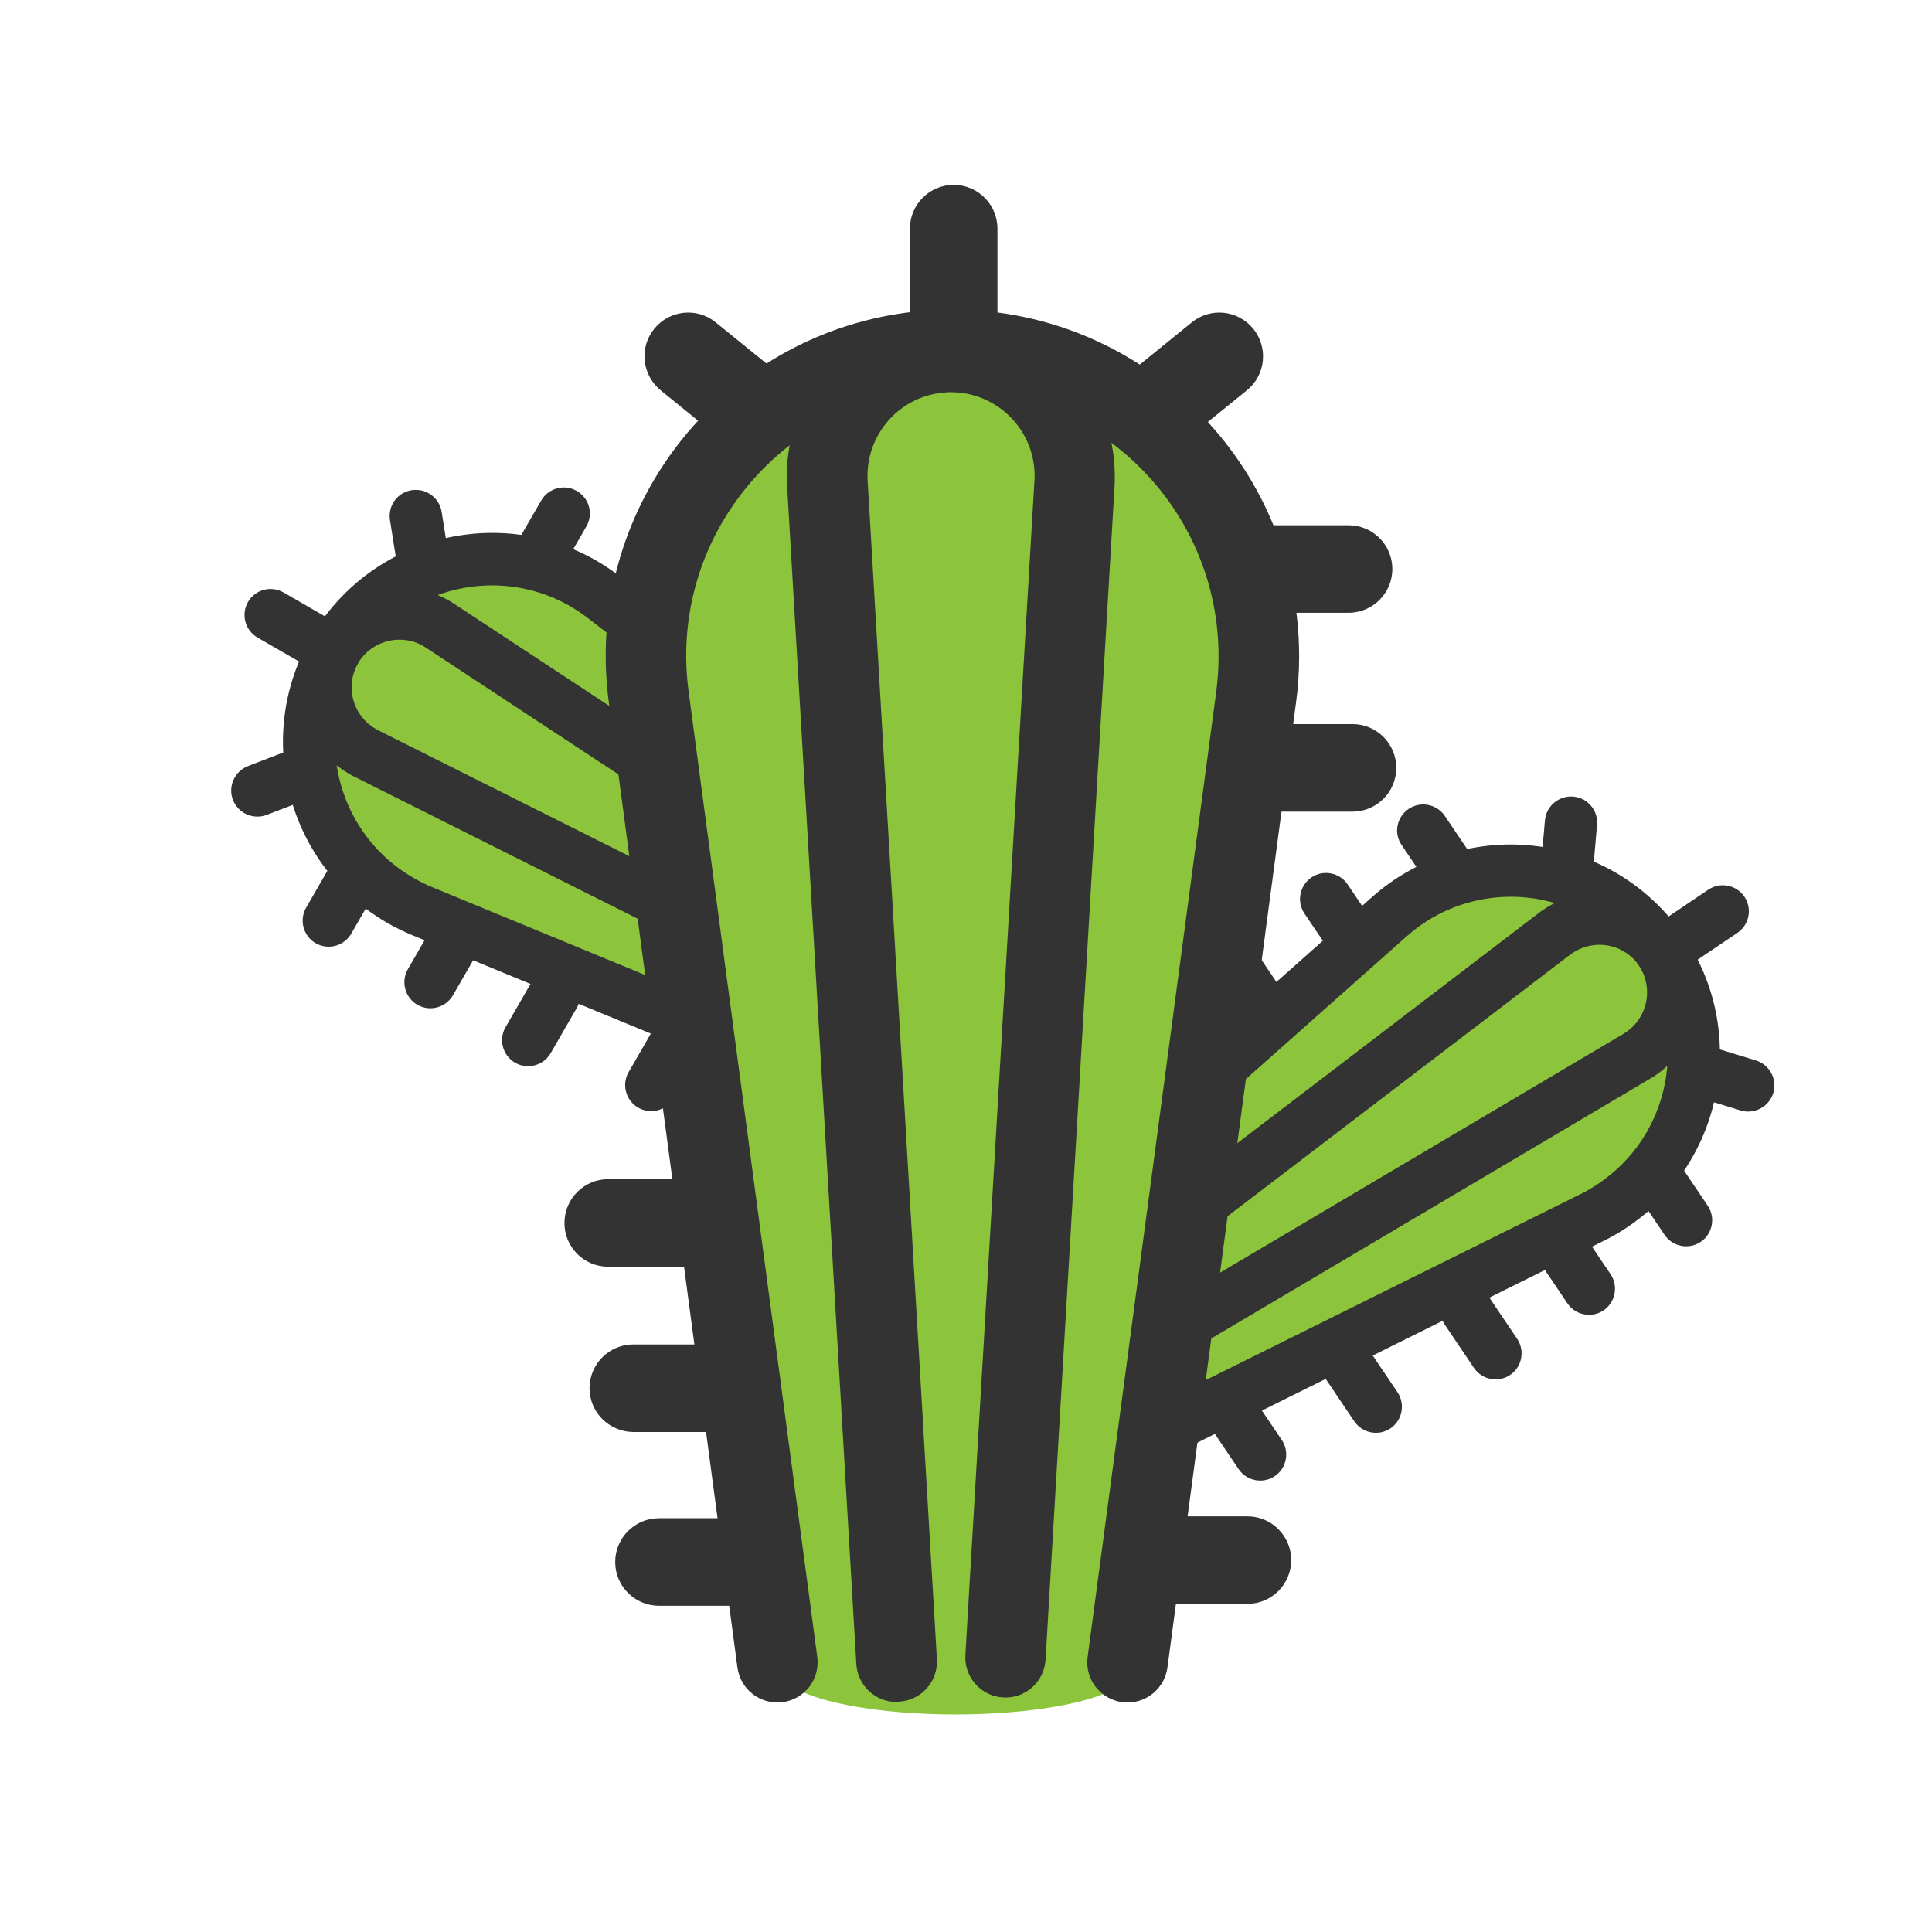 <?xml version="1.0" standalone="no"?><!DOCTYPE svg PUBLIC "-//W3C//DTD SVG 1.1//EN" "http://www.w3.org/Graphics/SVG/1.1/DTD/svg11.dtd"><svg t="1732901283628" class="icon" viewBox="0 0 1024 1024" version="1.1" xmlns="http://www.w3.org/2000/svg" p-id="1832" xmlns:xlink="http://www.w3.org/1999/xlink" width="200" height="200"><path d="M546.67 731.015a55.4 13.8 56 1 0-22.881 15.434 55.4 13.8 56 1 0 22.881-15.434Z" fill="#8CC53C" p-id="1833"></path><path d="M505.856 690.529L736.395 485.815c40.025-35.44 101.34-31.806 136.863 8.163 2.846 3.146 5.499 6.544 7.904 10.108 29.973 44.436 18.261 104.686-26.175 134.658-3.565 2.405-7.297 4.56-11.115 6.412l-276.03 137.092" fill="#8CC53C" p-id="1834"></path><path d="M567.806 796.143c-5.048 0.027-9.972-2.803-12.411-7.671-3.421-6.86-0.581-15.168 6.279-18.589L837.759 632.874c3.264-1.599 6.443-3.502 9.511-5.571 18.405-12.414 30.922-31.231 35.159-53.026S882.108 530.346 869.694 511.942c-2.069-3.067-4.304-6.023-6.731-8.728-30.444-34.227-83.048-37.465-117.358-6.965l-230.512 204.575c-5.741 5.079-14.426 4.543-19.587-1.142-5.079-5.741-4.543-14.426 1.142-19.587L727.159 475.519c45.71-40.602 115.848-36.405 156.45 9.305 3.182 3.644 6.309 7.565 8.993 11.545 16.552 24.54 22.564 54.017 16.897 83.17-5.64 29.014-22.283 54.232-46.823 70.784-4.062 2.74-8.292 5.231-12.663 7.335l-276.03 137.092c-1.992 0.982-4.097 1.437-6.177 1.392z" fill="#333333" p-id="1835"></path><path d="M547.409 763.221c-4.687 0.025-9.332-2.39-11.935-6.786-3.918-6.524-1.746-15.106 4.834-18.942l320.317-189.64 1.244-0.839c11.524-7.773 14.6-23.599 6.827-35.122l-0.839-1.244c-4.134-5.414-10.032-8.793-16.777-9.672-6.744-0.879-13.363 0.932-18.75 4.927l-296.902 226.679c-6.077 4.581-14.792 3.464-19.373-2.613-4.581-6.077-3.464-14.792 2.613-19.373L815.57 483.917c11.242-8.548 25.145-12.256 39.189-10.391 14.044 1.866 26.537 9.12 35.085 20.362 0.642 0.773 1.257 1.685 1.816 2.514 16.328 24.208 9.906 57.248-14.302 73.576-0.829 0.559-1.741 1.174-2.626 1.651L554.415 761.269c-2.211 1.371-4.648 2.05-7.007 1.952z" fill="#333333" p-id="1836"></path><path d="M924.579 475.284c4.25 6.301 2.577 14.908-3.724 19.158l-22.964 15.49c-6.301 4.25-14.908 2.577-19.158-3.724-4.25-6.301-2.577-14.908 3.724-19.158L905.421 471.56c6.301-4.25 14.908-2.577 19.158 3.724zM939.869 579.32c-2.207 7.279-10.006 11.453-17.285 9.246l-26.448-8.094c-7.279-2.207-11.453-10.006-9.246-17.285 2.207-7.279 10.006-11.453 17.285-9.246l26.448 8.094c7.335 2.29 11.453 10.006 9.246 17.285zM746.626 428.735c6.301-4.25 14.908-2.577 19.158 3.724l15.49 22.964c4.25 6.301 2.577 14.908-3.724 19.158-6.301 4.25-14.908 2.577-19.158-3.724L742.902 447.893C738.569 441.648 740.242 433.041 746.626 428.735zM870.487 612.367c6.301-4.25 14.908-2.577 19.158 3.724l15.49 22.964c4.25 6.301 2.577 14.908-3.724 19.158-6.301 4.25-14.908 2.577-19.158-3.724l-15.49-22.964c-4.333-6.245-2.66-14.852 3.724-19.158zM695.123 465.042c6.301-4.25 14.908-2.577 19.158 3.724l15.49 22.964c4.25 6.301 2.577 14.908-3.724 19.158-6.301 4.25-14.908 2.577-19.158-3.724L691.4 484.2c-4.25-6.301-2.577-14.908 3.724-19.158zM818.985 648.674c6.301-4.25 14.908-2.577 19.158 3.724l15.49 22.964c4.25 6.301 2.577 14.908-3.724 19.158-6.301 4.25-14.908 2.577-19.158-3.724l-15.49-22.964c-4.25-6.301-2.577-14.908 3.724-19.158zM645.607 499.286c6.301-4.25 14.908-2.577 19.158 3.724l15.49 22.964c4.25 6.301 2.577 14.908-3.724 19.158-6.301 4.25-14.908 2.577-19.158-3.724L641.883 518.444c-4.25-6.301-2.577-14.908 3.724-19.158zM769.468 682.918c6.301-4.25 14.908-2.577 19.158 3.724l15.49 22.964c4.25 6.301 2.577 14.908-3.724 19.158-6.301 4.25-14.908 2.577-19.158-3.724l-15.49-22.964c-4.25-6.301-2.577-14.908 3.724-19.158zM596.253 548.256c6.301-4.25 14.908-2.577 19.158 3.724l15.49 22.964c4.25 6.301 2.577 14.908-3.724 19.158-6.301 4.25-14.908 2.577-19.158-3.724L592.585 567.497c-4.306-6.384-2.633-14.991 3.668-19.24zM706.052 711.218c6.301-4.25 14.908-2.577 19.158 3.724l15.49 22.964c4.25 6.301 2.577 14.908-3.724 19.158-6.301 4.25-14.908 2.577-19.158-3.724l-15.49-22.964c-4.333-6.245-2.66-14.852 3.724-19.158zM544.545 592.663c6.301-4.25 14.908-2.577 19.158 3.724l15.49 22.964c4.25 6.301 2.577 14.908-3.724 19.158-6.301 4.25-14.908 2.577-19.158-3.724L540.877 611.904c-4.389-6.328-2.716-14.935 3.668-19.24zM644.727 736.54c6.301-4.25 14.908-2.577 19.158 3.724l15.49 22.964c4.25 6.301 2.577 14.908-3.724 19.158-6.301 4.25-14.908 2.577-19.158-3.724l-15.49-22.964c-4.25-6.301-2.577-14.908 3.724-19.158zM503.394 630.19c6.301-4.25 14.908-2.577 19.158 3.724l15.49 22.964c4.25 6.301 2.577 14.908-3.724 19.158-6.301 4.25-14.908 2.577-19.158-3.724L499.726 649.43c-4.306-6.384-2.633-14.991 3.668-19.24zM592.58 761.34c6.301-4.25 14.908-2.577 19.158 3.724l15.49 22.964c4.25 6.301 2.577 14.908-3.724 19.158-6.301 4.25-14.908 2.577-19.158-3.724l-15.49-22.964c-4.25-6.301-2.577-14.908 3.724-19.158zM833.902 422.217c7.575 0.68 13.269 7.334 12.562 15.048l-2.403 27.554c-0.68 7.575-7.334 13.269-15.048 12.562-7.575-0.68-13.269-7.334-12.562-15.048L818.854 434.779c0.68-7.575 7.389-13.187 15.048-12.562z" fill="#333333" p-id="1837"></path><path d="M565.957 506.652a13.8 55.4 30 1 1-55.4 95.956 13.8 55.4 30 1 1 55.4-95.956Z" fill="#8CC53C" p-id="1838"></path><path d="M564.155 504.572L319.898 316.438c-42.399-32.562-103.311-24.659-135.96 17.69-2.62 3.337-5.029 6.911-7.179 10.635-26.8 46.419-10.914 105.704 35.504 132.504 3.724 2.15 7.598 4.04 11.535 5.621l284.921 117.503" fill="#8CC53C" p-id="1839"></path><path d="M508.781 614.283c-1.749 0.029-3.521-0.301-5.267-1.078l-284.921-117.503c-4.457-1.88-8.987-4.034-13.144-6.434-25.634-14.8-43.96-38.659-51.646-67.346-7.65-28.55-3.746-58.512 11.054-84.146 2.45-4.244 5.16-8.337 8.166-12.144 37.315-48.431 106.989-57.51 155.42-20.196l244.221 187.997c6.082 4.666 7.172 13.378 2.506 19.46s-13.378 7.172-19.46 2.506L311.439 327.489c-36.268-27.983-88.604-21.133-116.587 15.134-2.233 2.868-4.256 5.972-6.106 9.176-11.1 19.226-14.102 41.626-8.356 63.072 5.747 21.447 19.547 39.344 38.772 50.444 3.204 1.85 6.509 3.527 9.876 4.894l284.921 117.503c7.082 2.934 10.407 10.974 7.56 18.106-2.107 5.25-7.319 8.476-12.739 8.465z" fill="#333333" p-id="1840"></path><path d="M526.832 580.018c-2.059-0.034-4.227-0.478-6.183-1.491l-332.765-166.834c-0.916-0.413-1.869-0.963-2.735-1.463-25.288-14.6-33.999-47.111-19.399-72.399 0.5-0.866 1.05-1.819 1.637-2.635 7.743-11.811 19.699-19.919 33.579-22.76C214.845 309.595 228.973 312.325 240.784 320.068l312.077 205.466c6.382 4.146 8.191 12.812 3.958 19.144-4.146 6.382-12.812 8.191-19.144 3.958l-312.077-205.466c-11.638-7.643-27.38-4.376-35.109 7.211l-0.75 1.299c-7 12.124-2.777 27.61 9.26 34.56l1.299 0.75 332.765 166.834c6.782 3.454 9.598 11.777 6.144 18.558-2.44 4.827-7.315 7.67-12.376 7.635z" fill="#333333" p-id="1841"></path><path d="M131.438 319.06c-3.8 6.582-1.531 15.051 5.051 18.851l23.989 13.85c6.582 3.8 15.051 1.531 18.851-5.051 3.8-6.582 1.531-15.051-5.051-18.851L150.289 314.009c-6.582-3.8-15.051-1.531-18.851 5.051zM123.442 423.909c2.71 7.107 10.781 10.727 17.887 8.018l25.819-9.92c7.107-2.71 10.727-10.781 8.018-17.887-2.71-7.107-10.781-10.727-17.887-8.018l-25.819 9.92c-7.157 2.796-10.727 10.781-8.018 17.887zM305.71 260.212c-6.582-3.8-15.051-1.531-18.851 5.051l-13.85 23.989c-3.8 6.582-1.531 15.051 5.051 18.851 6.582 3.8 15.051 1.531 18.851-5.051L310.712 279.149C314.648 272.531 312.379 264.062 305.71 260.212zM194.96 452.036c-6.582-3.8-15.051-1.531-18.851 5.051l-13.85 23.989c-3.8 6.582-1.531 15.051 5.051 18.851 6.582 3.8 15.051 1.531 18.851-5.051l13.85-23.989c3.887-6.532 1.617-15.001-5.051-18.851zM359.62 292.837c-6.582-3.8-15.051-1.531-18.851 5.051l-13.85 23.989c-3.8 6.582-1.531 15.051 5.051 18.851 6.582 3.8 15.051 1.531 18.851-5.051L364.671 311.689c3.8-6.582 1.531-15.051-5.051-18.851zM248.87 484.662c-6.582-3.8-15.051-1.531-18.851 5.051l-13.85 23.989c-3.8 6.582-1.531 15.051 5.051 18.851 6.582 3.8 15.051 1.531 18.851-5.051l13.85-23.989c3.8-6.582 1.531-15.051-5.051-18.851zM411.405 323.544c-6.582-3.8-15.051-1.531-18.851 5.051l-13.85 23.989c-3.8 6.582-1.531 15.051 5.051 18.851 6.582 3.8 15.051 1.531 18.851-5.051L416.456 342.395c3.8-6.582 1.531-15.051-5.051-18.851zM300.655 515.368c-6.582-3.8-15.051-1.531-18.851 5.051l-13.85 23.989c-3.8 6.582-1.531 15.051 5.051 18.851 6.582 3.8 15.051 1.531 18.851-5.051l13.85-23.989c3.8-6.582 1.531-15.051-5.051-18.851zM464.054 368.952c-6.582-3.8-15.051-1.531-18.851 5.051l-13.85 23.989c-3.8 6.582-1.531 15.051 5.051 18.851 6.582 3.8 15.051 1.531 18.851-5.051L469.055 387.89c3.85-6.668 1.581-15.138-5.001-18.938zM365.891 539.176c-6.582-3.8-15.051-1.531-18.851 5.051l-13.85 23.989c-3.8 6.582-1.531 15.051 5.051 18.851 6.582 3.8 15.051 1.531 18.851-5.051l13.85-23.989c3.887-6.532 1.617-15.001-5.051-18.851zM518.734 409.644c-6.582-3.8-15.051-1.531-18.851 5.051l-13.85 23.989c-3.8 6.582-1.531 15.051 5.051 18.851 6.582 3.8 15.051 1.531 18.851-5.051L523.735 428.581c3.937-6.618 1.667-15.088-5.001-18.938zM428.833 560.158c-6.582-3.8-15.051-1.531-18.851 5.051l-13.85 23.989c-3.8 6.582-1.531 15.051 5.051 18.851 6.582 3.8 15.051 1.531 18.851-5.051l13.85-23.989c3.8-6.582 1.531-15.051-5.051-18.851zM562.402 444.208c-6.582-3.8-15.051-1.531-18.851 5.051l-13.85 23.989c-3.8 6.582-1.531 15.051 5.051 18.851 6.582 3.8 15.051 1.531 18.851-5.051L567.403 463.146c3.85-6.668 1.581-15.138-5.001-18.938zM482.583 581.26c-6.582-3.8-15.051-1.531-18.851 5.051l-13.85 23.989c-3.8 6.582-1.531 15.051 5.051 18.851 6.582 3.8 15.051 1.531 18.851-5.051l13.85-23.989c3.8-6.582 1.531-15.051-5.051-18.851zM218.192 259.797c-7.51 1.207-12.726 8.241-11.482 15.887l4.319 27.32c1.207 7.51 8.241 12.726 15.887 11.482 7.51-1.207 12.726-8.241 11.482-15.887L234.08 271.279c-1.207-7.51-8.291-12.639-15.887-11.482z" fill="#333333" p-id="1842"></path><path d="M413.667 885.483a92.8 23.2 0 1 0 185.6 0 92.8 23.2 0 1 0-185.6 0Z" fill="#8CC53C" p-id="1843"></path><path d="M412.067 880.983L343.867 369.283c-11.9-89 50.6-170.6 139.5-182.5 7.1-0.9 14.3-1.4 21.5-1.4 89.7 0 162.4 72.7 162.4 162.4 0 7.2-0.5 14.3-1.4 21.5L597.567 880.983" fill="#8CC53C" p-id="1844"></path><path d="M597.567 902.383c-0.9 0-1.9-0.1-2.8-0.2-11.7-1.6-19.9-12.3-18.3-24l68.2-511.8c0.8-6.2 1.2-12.4 1.2-18.6 0-77.8-63.3-141.1-141.1-141.1-6.2 0-12.5 0.4-18.6 1.2-37.4 5-70.5 24.2-93.4 54.1S359.967 329.083 364.967 366.383l68.2 511.8c1.6 11.7-6.6 22.4-18.3 24-11.7 1.5-22.4-6.6-24-18.3L322.667 372.083C309.267 271.583 380.067 178.983 480.567 165.683c8-1.1 16.2-1.6 24.3-1.6 101.3 0 183.7 82.4 183.7 183.7 0 8.1-0.5 16.3-1.6 24.3l-68.2 511.8c-1.5 10.7-10.6 18.5-21.2 18.5z" fill="#333333" p-id="1845"></path><path d="M475.167 902.083c-11.2 0-20.6-8.7-21.3-20.1l-36.7-624.6c-2.8-47.8 33.8-89.1 81.7-91.9 1.7-0.1 3.4-0.2 5.1-0.2 47.9 0 86.9 39 86.9 86.9 0 1.7 0 3.4-0.1 5.1l-36.6 622.4c-0.7 11.8-10.8 20.7-22.5 20-11.8-0.7-20.7-10.8-20-22.5l36.6-622.4c0.1-0.9 0.1-1.7 0.1-2.6 0-24.4-19.9-44.3-44.3-44.3-0.9 0-1.7 0-2.6 0.1-24.4 1.4-43 22.4-41.6 46.8l36.7 624.6c0.7 11.8-8.3 21.9-20 22.5-0.6 0.2-1 0.2-1.4 0.2z" fill="#333333" p-id="1846"></path><path d="M505.467 97.983c12.8 0 23.2 10.4 23.2 23.2v46.4c0 12.8-10.4 23.2-23.2 23.2-12.8 0-23.2-10.4-23.2-23.2V121.183c0-12.8 10.4-23.2 23.2-23.2zM664.267 174.283c8.1 10 6.5 24.6-3.4 32.6l-36 29.2c-10 8.1-24.6 6.5-32.6-3.4-8.1-10-6.5-24.6 3.4-32.6l36-29.2c9.9-8.1 24.5-6.6 32.6 3.4zM645.167 301.583c0-12.8 10.4-23.2 23.2-23.2h46.4c12.8 0 23.2 10.4 23.2 23.2 0 12.8-10.4 23.2-23.2 23.2h-46.4c-12.8 0-23.2-10.4-23.2-23.2zM647.267 406.983c0-12.8 10.4-23.2 23.2-23.2h46.4c12.8 0 23.2 10.4 23.2 23.2 0 12.8-10.4 23.2-23.2 23.2h-46.4c-12.8 0-23.2-10.4-23.2-23.2zM299.167 648.183c0-12.8 10.4-23.2 23.2-23.2h46.4c12.8 0 23.2 10.4 23.2 23.2 0 12.8-10.4 23.2-23.2 23.2H322.367c-12.9 0-23.2-10.4-23.2-23.2zM312.467 735.783c0-12.8 10.4-23.2 23.2-23.2h46.4c12.8 0 23.2 10.4 23.2 23.2 0 12.8-10.4 23.2-23.2 23.2H335.667c-12.8-0.1-23.2-10.4-23.2-23.2zM326.067 827.883c0-12.8 10.4-23.2 23.2-23.2h46.4c12.8 0 23.2 10.4 23.2 23.2 0 12.8-10.4 23.2-23.2 23.2H349.267c-12.8 0-23.2-10.4-23.2-23.2zM591.567 826.883c0-12.8 10.4-23.2 23.2-23.2h46.4c12.8 0 23.2 10.4 23.2 23.2 0 12.8-10.4 23.2-23.2 23.2h-46.4c-12.8 0-23.2-10.4-23.2-23.2zM346.767 174.283c8.1-10 22.7-11.5 32.6-3.4l36 29.2c10 8.1 11.5 22.7 3.4 32.6-8.1 10-22.7 11.5-32.6 3.4l-36-29.2c-9.9-8.1-11.5-22.7-3.4-32.6z" fill="#333333" p-id="1847"></path></svg>